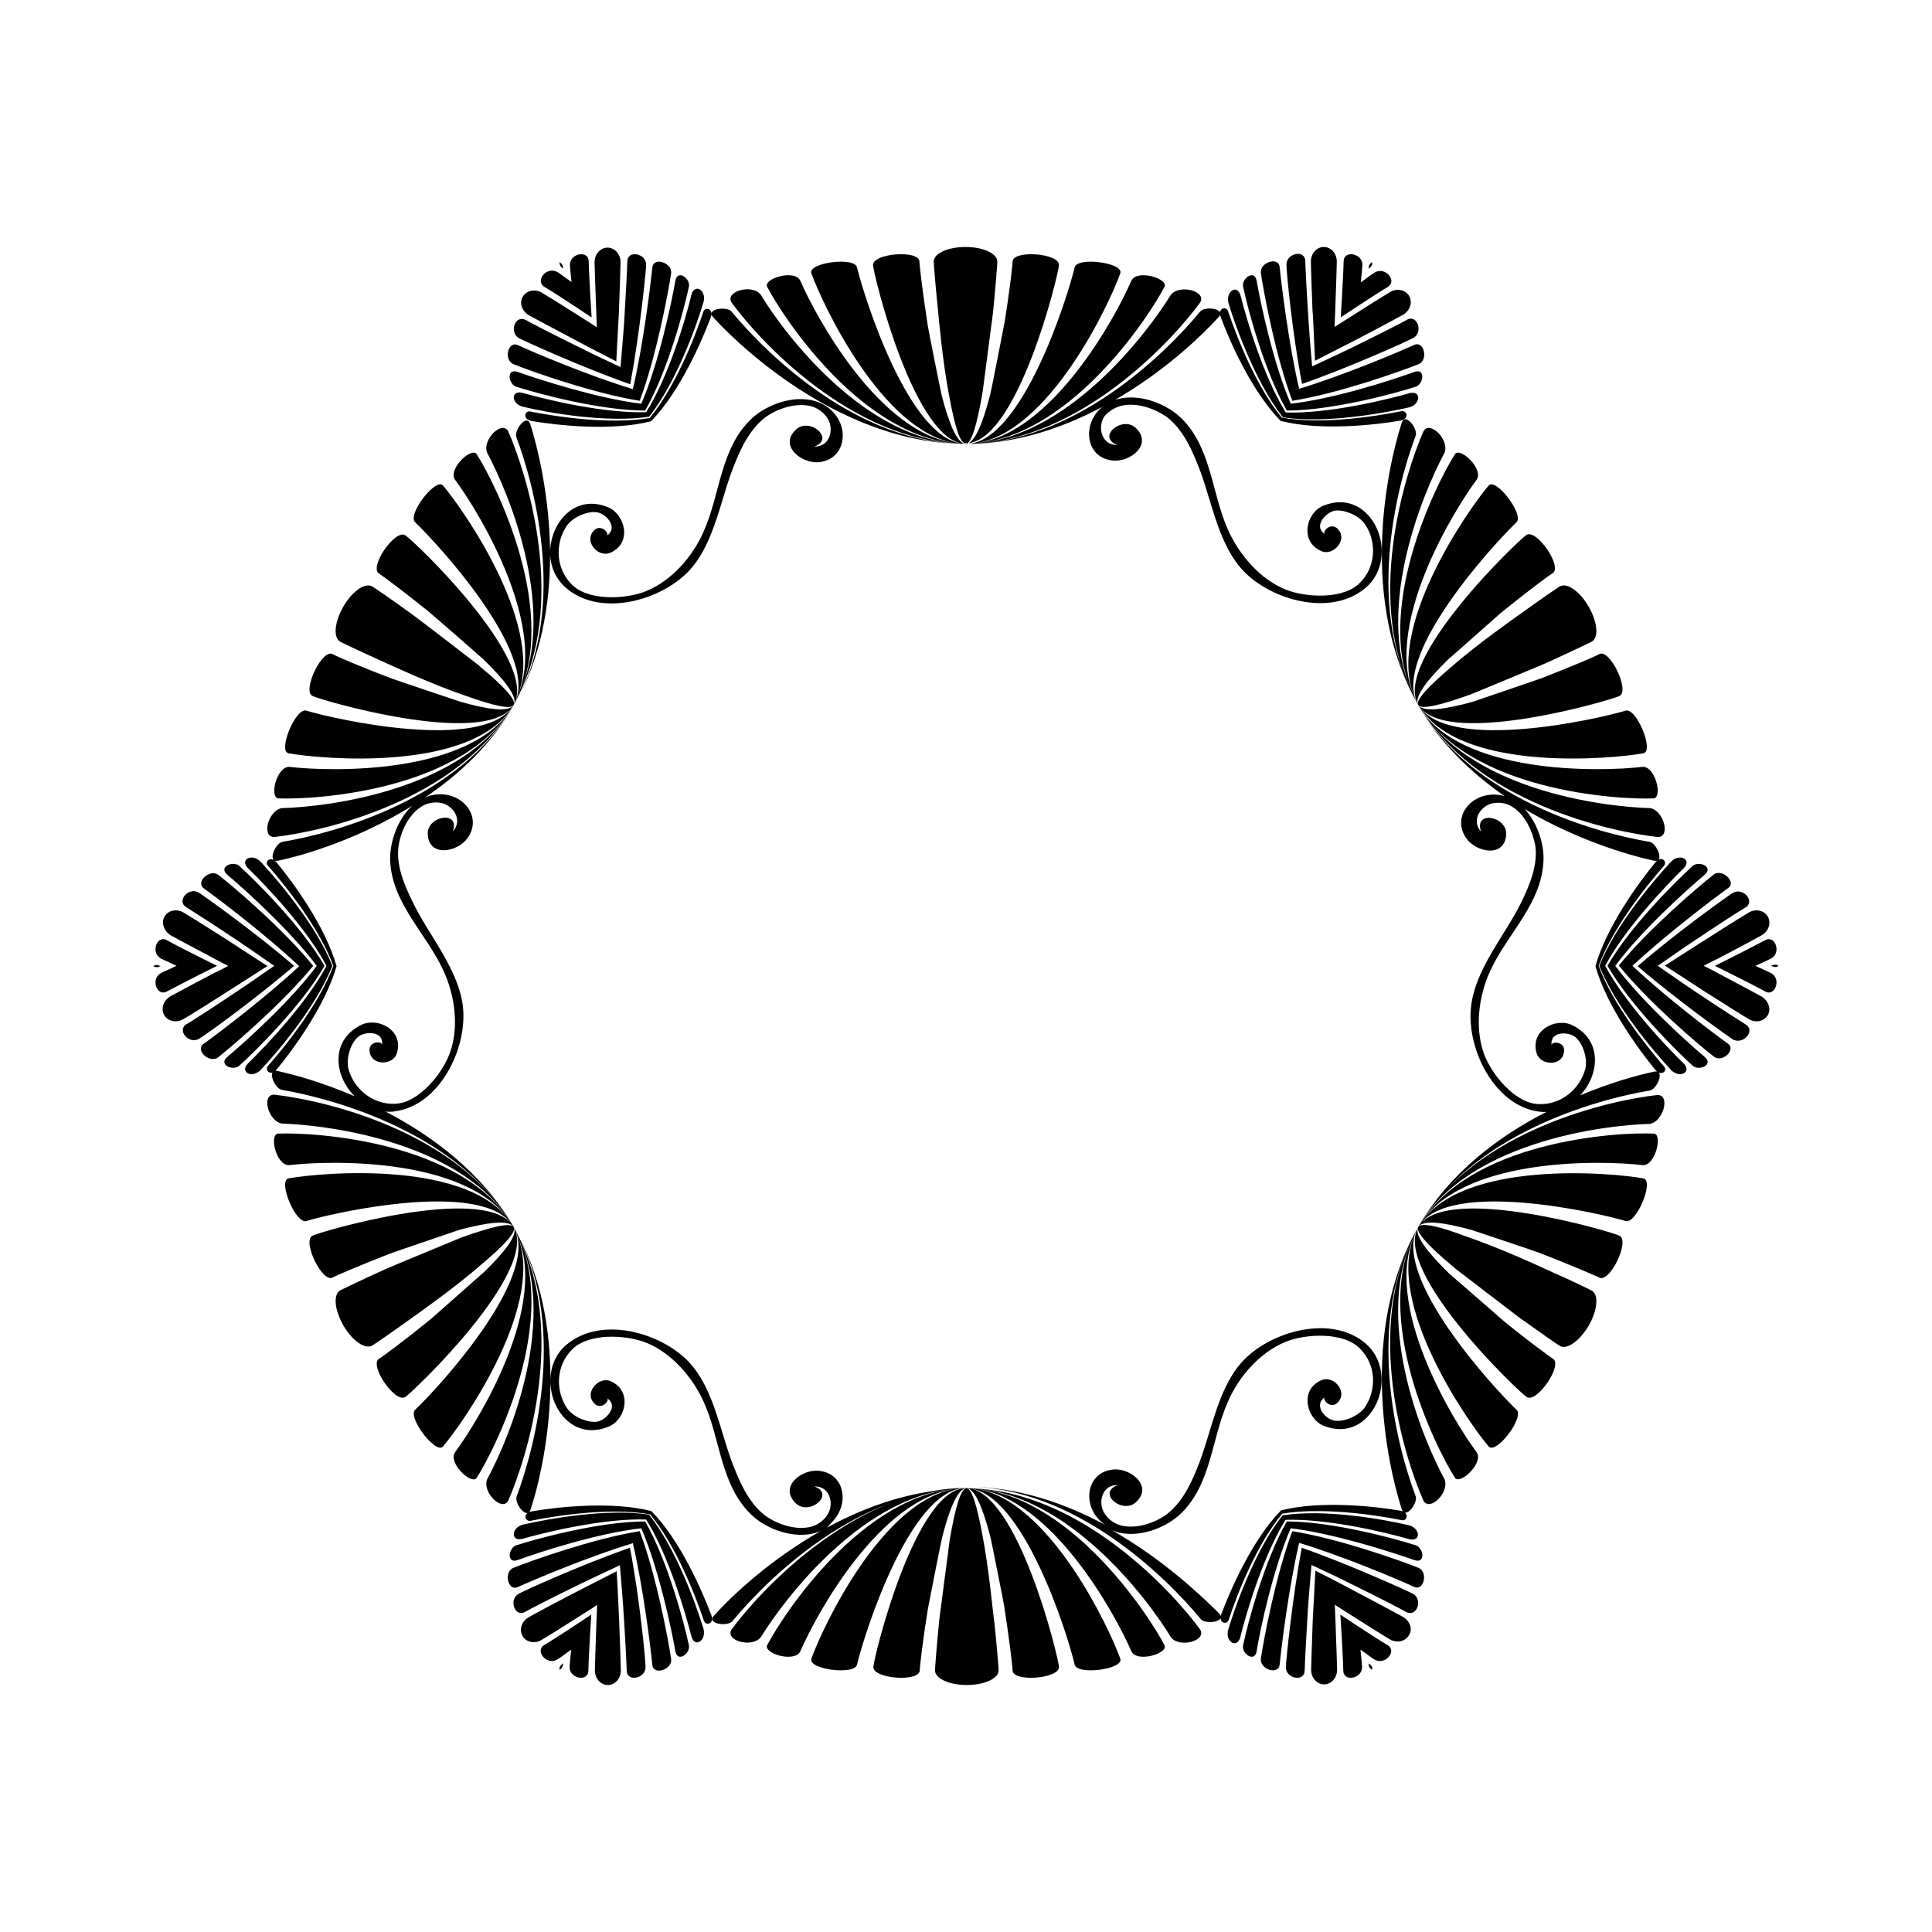 <svg id="Layer_1" xmlns="http://www.w3.org/2000/svg" viewBox="0 0 595.3 595.3"><style>.st0{fill:#010101}</style><path class="st0" d="M158.3 217.2c-17.3 30-59.8 39.2-73.8 40.7-4.1.1-1.8-8.3 2.4-8.9 14.7-.4 56.3-5.7 71.4-31.8-15.3 26.5-61.4 29.3-72.7 28.8-2.6-.8-.2-10.1 3.7-9.7 12.6 1.5 56.5 2.6 69-19.1-.1.2-.2.3-.3.4 0 .1-.1.1-.1.2-12.7 20.3-59.2 16.1-69 14.3-3.4-.7 2.3-14.4 5.6-13.1 9.4 2.8 53.4 12.5 63.2-1-9.6 12.2-59.4-2.4-61.5-3.6-3.1-1.8 3.2-14.8 6.4-12.8.8.5 8.8 4 18.5 7.6.7.3 20.1 6.8 20.7 7 8.4 2.4 15.1 3.4 16.5 1-.9 1.6-6.9 0-14.5-2.7-10.7-3.6-23.7-9.7-25.5-10.5-7.3-3.3-12.8-5.9-13.5-6.3-2.2-1.3-1.7-6.1 1-10.8 2.7-4.7 6.7-7.5 8.9-6.2.7.4 6 4 12.7 8.9 1.2.8 19.6 15 19.6 15 .3.2.9.7.9.8 6.6 5.4 11.3 10.2 10.4 11.8 1.4-2.4-3-7.9-9.4-14.1-.4-.4-16.1-14.1-17-14.8-7.7-6.2-14.2-11-15-11.5-3.4-1.8 4.7-13.7 7.9-11.9 2.2 1.1 41.4 38.6 33.5 52.3.1-.3.3-.5.4-.8 7.1-15.2-23.6-48.6-30.7-55.4-2.8-2.2 6.3-14 8.5-11.4 6.3 7.4 32.5 44.7 22.5 66 10.6-21.9-11.4-57.8-18.8-67.8-2.2-3.1 4.7-9.9 6.6-8 6 9.4 26.1 49.6 12.1 76.2 0 0 0 .1-.1.1 14-26.1-1.9-63.9-8.7-76.6-1.6-4 4.6-10.1 6.5-6.6 5.6 12.8 18.7 53.3 2.2 83.3-.1.3-.3.7-.5 1zM290.2 122c-.2-.6-4.2-20.7-4.3-21.5-1.6-10.2-2.6-18.9-2.6-19.8.2-3.8-14.3-2.7-14.3.9 0 2.5 12.8 55.2 28.7 55.2-2.8 0-5.3-6.4-7.5-14.8zm-26.1-39.5c-.5-3.5-15.2-1.6-14.1 1.7 3.2 9 21.8 49.1 44.7 52.4-23.7-2.9-43.2-38.8-48.1-50.1-1.6-3.5-10.9-.9-10.3 1.7 5.1 9.9 29.9 47.4 59.9 48.5h.1c-29.6-.9-54.4-33.5-61.9-45.9-2.6-3.4-11.1-1.1-9 2.4 8.2 11.3 36.8 42.8 71 43.5h1.2-.9c-16.6-1.5-30.3-44.7-32.6-54.2zm33.5 54.3c-33.2 0-61.4-27.7-72.2-40.8-1.4-1.7-8-.9-5.7 1.7 10.4 11.4 41.3 39.1 77.9 39.1zm77.9-39.1c2.4-2.6-4.2-3.5-5.7-1.7-10.8 13.1-39 40.8-72.2 40.8 36.6 0 67.6-27.7 77.9-39.1zm-5.7-4.5c2.1-3.5-6.3-5.7-9-2.4-7.6 12.3-32.4 44.9-61.9 45.9h.1c30-1.2 54.8-38.6 59.9-48.5.6-2.6-8.7-5.2-10.3-1.7-4.9 11.3-24.4 47.2-48.1 50.1 22.9-3.3 41.5-43.3 44.7-52.4 1.1-3.3-13.6-5.2-14.1-1.7-2.3 9.6-16 52.8-32.7 54.3h-.9 1.2c34.3-.8 62.9-32.3 71.1-43.6zm-43.5-11.6c0-3.6-14.4-4.7-14.3-.9 0 .9-.9 9-2.5 18.8-.2 1.1-4.2 21.6-4.4 22.1-2.2 8.6-4.8 15.2-7.6 15.2 1.9 0 3.6-6.5 5.1-15 0-.1.1-.8.2-1.2 0 0 3-23 3.2-24.5.8-8.2 1.3-14.6 1.3-15.5 0-2.5-4.4-4.5-9.8-4.5s-9.8 2-9.8 4.5c0 .8.5 6.9 1.3 14.8.2 1.9 1.4 16.2 3.6 27.3 1.5 8 3.1 13.9 4.9 13.9 16 .2 28.8-52.5 28.8-55zM446 203.4c.5-.5 15.9-14 16.4-14.5 8-6.5 15-11.7 15.9-12.2 3.4-1.8-4.7-13.7-7.9-11.9-2.1 1.2-41.4 38.7-33.4 52.4-1.4-2.4 2.8-7.7 9-13.8zm21.2-42.4c2.7-2.2-6.3-14-8.5-11.4-6.3 7.4-32.5 44.7-22.5 66-10.6-21.9 11.4-57.8 18.8-67.8 2.2-3.1-4.7-9.9-6.6-8-6 9.4-26.1 49.6-12.1 76.2 0 0 0 .1.1.1-14-26.1 1.9-63.9 8.7-76.6 1.6-4-4.6-10.1-6.5-6.6-5.6 12.8-18.7 53.3-2.2 83.3.2.3.4.7.5 1-.1-.3-.3-.5-.4-.8-7-15.2 23.6-48.6 30.7-55.4zm-31-26.7c.8-2.1-3.2-7.4-4.3-4-4.7 14.6-13.2 55.2 5.1 86.9-16.6-28.7-6.8-67-.8-82.9zm74.6 123.6c4.1.1 1.8-8.3-2.4-8.9-14.7-.4-56.3-5.7-71.4-31.8 17.3 30.1 59.7 39.2 73.8 40.7zM446.6 206c-6.2 5.3-10.5 9.7-9.6 11.2.9 1.6 7.4-.1 15.5-3 .1 0 .8-.3 1.1-.4 0 0 21.5-8.9 22.8-9.5 7.5-3.4 13.3-6.2 14.1-6.6 2.2-1.3 1.7-6.1-1-10.8-2.7-4.7-6.7-7.5-8.9-6.2-.7.4-5.8 3.9-12.2 8.5-1.5 1.1-13.3 9.3-21.8 16.8zm-9.2 11.8c12.7 20.3 59.2 16.1 69 14.3 3.4-.7-2.3-14.4-5.6-13.1-9.4 2.8-53.4 12.5-63.2-1 9.6 12.2 59.4-2.4 61.5-3.6 3.1-1.8-3.2-14.8-6.4-12.8-.8.5-8.3 3.7-17.5 7.3-1 .4-20.8 7.1-21.3 7.3-8.6 2.4-15.5 3.4-16.9 1 .1.2.2.3.3.4 0 .1 0 .2.1.2zm72.3 28.2c2.6-.8.2-10.1-3.7-9.7-12.7 1.5-56.6 2.6-69.1-19.1 15.4 26.5 61.5 29.3 72.8 28.8zM437 378.1c16.6-28.7 54.7-39.3 71.4-42.1 2.2-.4 4.8-6.5 1.3-5.8-5.3 1.1-13.5 3.4-22.8 7.3 5.9-6.3 7-16.9-2.4-21.6-5.1-2.5-13.2 1.6-11 8.7 1.2 3.7 7.4 3.9 8.3.1 1.1-3.9-3.9-4-3.7-2.6-.7-4.5 5.6-4.4 7.7-2.2 2.2 2.2 3.5 6.8 2.6 9.7-1.8 6.3-7.7 10.9-14.3 10.6-7.4-.2-14.8-9.5-17-15.9-2.7-8-1.4-17.7 2.1-25.2 5.3-11.5 16.1-20.9 16.4-34.3.1-5.2-2-11.4-5.8-15.5 15.6 9.3 31.5 14.1 39.8 15.9 3.5.7.9-5.4-1.3-5.8-16.7-2.8-54.8-13.4-71.4-42.1 6.8 11.7 16.5 20.9 26.7 28-1.4-.4-3-.6-4.6-.4-6.7.7-11.4 7.4-7.2 13.4 3.1 4.4 11.9 6.1 12.3-1.2.2-5.8-10.2-7.4-7.7-.8-3.4-3.6.1-8.6 4.3-8.9 2.1-.2 4 .3 5.6 1.4 3.8 2.5 6.1 7.7 6.8 12 .7 5.8-1.7 11.8-4.2 16.9-5.1 10.6-14.7 21.1-15.7 33.2-1.1 12.5 7.2 29.6 20.8 31.6.8.1 1.7.2 2.5.1-14.7 7.5-30 18.9-39.5 35.5-.2.3-.4.7-.6 1-16.5 30-3.5 70.5 2.2 83.3 2 3.5 8.1-2.6 6.5-6.6-6.9-12.7-22.7-50.5-8.7-76.6 0 0 0 .1-.1.1-14 26.6 6.1 66.8 12.1 76.2 1.9 1.8 8.8-4.9 6.6-8-7.4-10-29.4-45.9-18.8-67.8-10 21.3 16.2 58.6 22.5 66 2.3 2.6 11.3-9.2 8.5-11.4-7.1-6.8-37.7-40.2-30.7-55.4.2-.3.3-.6.5-.8-7.9 13.7 31.3 51.2 33.5 52.4 3.2 1.8 11.3-10.2 7.9-11.9-.8-.5-7.4-5.3-15-11.5-.8-.7-16.6-14.5-17-14.8-6.4-6.3-10.8-11.8-9.4-14.2-.9 1.6 3.8 6.4 10.4 11.9 0 0 .7.5.9.8 0 0 18.4 14.1 19.6 15 6.7 4.8 12 8.5 12.7 8.9 2.2 1.3 6.1-1.5 8.9-6.2 2.7-4.7 3.2-9.5 1-10.8-.7-.4-6.2-3.1-13.5-6.3-1.7-.8-14.8-6.9-25.5-10.5-7.6-2.9-13.6-4.4-14.5-2.8 1.4-2.4 8.1-1.4 16.5.9.6.2 20.1 6.7 20.7 7 9.7 3.7 17.6 7.2 18.5 7.6 3.2 2 9.5-11 6.4-12.8-2.1-1.2-51.9-15.8-61.5-3.6 9.8-13.5 53.8-3.8 63.2-1 3.3 1.3 9-12.4 5.6-13.1-9.7-1.8-56.2-5.9-69 14.3 0 .1-.1.1-.1.2-.1.2-.2.3-.3.5 12.5-21.7 56.4-20.6 69.1-19.1 3.8.4 6.2-9 3.7-9.7-11.4-.6-57.5 2.2-72.8 28.8zm71.3-31.8c4.2-.6 6.5-9 2.4-8.9-14 1.5-56.5 10.7-73.8 40.7 15.2-26.1 56.8-31.4 71.4-31.8zM431.9 465c1.1 3.4 5.1-1.9 4.3-4-6-15.9-15.8-54.2.8-82.9-18.3 31.7-9.8 72.3-5.1 86.9zm-126.8 8.3c.2.6 4.2 20.7 4.3 21.5 1.6 10.2 2.6 18.9 2.6 19.8-.2 3.8 14.3 2.7 14.3-.9 0-2.5-12.8-55.2-28.7-55.2 2.8 0 5.3 6.4 7.5 14.8zm26 39.5c.5 3.5 15.2 1.6 14.1-1.7-3.2-9-21.8-49.1-44.7-52.4 23.7 2.9 43.2 38.8 48.1 50.1 1.6 3.5 10.9.9 10.3-1.7-5.1-9.9-29.9-47.4-59.9-48.5h-.1c29.6.9 54.4 33.5 61.9 45.9 2.6 3.4 11.1 1.1 9-2.4-8.2-11.3-36.8-42.8-71-43.5h-1.2.9c16.7 1.4 30.4 44.7 32.6 54.2zm11.5-41.3c6.7 2.9 15.7-.1 20.8-4.7 9.9-9.1 9.8-23.4 15-35 3.3-7.6 9.7-15 17.6-18.3 6.3-2.6 18.2-3.2 23.2 2.2 4.6 4.7 5.1 12.1 1.5 17.7-1.7 2.6-5.9 4.6-9 4.4-3.1-.1-7.3-4.8-3.4-7.3-1.2.7 2.2 4.4 4.4 1 2.2-3.2-2-7.8-5.6-6.2-6.8 3-4.5 11.8.7 14 15.1 6.1 24.1-15.9 12.9-25.4-10.5-8.9-28.8-3.8-37.5 5.2-8.3 8.7-9.9 22.9-14.5 33.7-2.1 5.3-5.1 11-9.9 14.3-3.7 2.4-9.1 4.1-13.5 2.9-1.8-.5-3.5-1.6-4.7-3.3-2.6-3.4-1.1-9.3 3.8-9.1-6.6 2.4 1.5 9.2 5.7 5.2 5.3-5-1.9-10.6-7.2-10-7.3.8-9.2 8.8-5.3 14.2.9 1.2 1.9 2.2 3 2.9-12.4-6.7-27.1-11.8-42.8-11.8 33.2 0 61.4 27.7 72.2 40.8 1.4 1.7 8 .9 5.7-1.7-5.8-5.8-17.6-16.9-33.1-25.7zm-117.2 30.6c-2.1 3.5 6.3 5.7 9 2.4 7.6-12.3 32.4-44.9 61.9-45.9h-.1c-30 1.2-54.8 38.6-59.9 48.5-.6 2.6 8.7 5.2 10.3 1.7 4.9-11.3 24.4-47.2 48.1-50.1-22.9 3.3-41.5 43.3-44.7 52.4-1.1 3.3 13.6 5.2 14.1 1.7 2.3-9.6 16-52.8 32.7-54.3h.9-1.2c-34.2.8-62.8 32.3-71.1 43.6zm77.2-29.7c-1.5-8-3.1-13.9-4.9-13.9-15.8 0-28.6 52.7-28.6 55.2 0 3.6 14.4 4.7 14.3.9 0-.9.9-9 2.5-18.8.2-1.1 4.2-21.6 4.4-22.1 2.2-8.6 4.8-15.2 7.6-15.2-1.9 0-3.6 6.5-5.1 15 0 .1-.1.8-.2 1.2 0 0-3 23-3.2 24.5-.8 8.2-1.3 14.6-1.3 15.5 0 2.5 4.4 4.5 9.8 4.5s9.8-2 9.8-4.5c0-.8-.5-6.9-1.3-14.8-.4-2-1.6-16.4-3.8-27.5zm-144.3-94.3c-9.6-16.6-24.9-28-39.5-35.6 1 .1 2.1.1 3.1-.1 13.6-2 21.9-19.1 20.8-31.6-1.1-12-10.7-22.6-15.7-33.2-2.5-5.1-5-11.1-4.2-16.9.6-4.3 3-9.5 6.8-12 1.6-1.1 3.5-1.6 5.6-1.4 4.2.3 7.7 5.3 4.3 8.9 2.5-6.5-7.9-5-7.7.8.3 7.3 9.2 5.6 12.3 1.2 4.2-6-.5-12.7-7.2-13.4-2.1-.2-4.1.1-5.9.9 10.5-7.1 20.5-16.4 27.4-28.4-16.6 28.7-54.7 39.3-71.4 42.1-2.2.4-4.8 6.5-1.3 5.8 8.6-1.8 25.2-6.9 41.3-16.9-4.4 4-6.8 10.8-6.8 16.4.3 13.4 11.1 22.8 16.4 34.3 3.5 7.5 4.9 17.2 2.1 25.2-2.2 6.4-9.6 15.7-17 15.9-6.5.3-12.5-4.2-14.3-10.6-.8-3 .4-7.5 2.6-9.7 2.1-2.2 8.4-2.3 7.7 2.2.2-1.4-4.8-1.3-3.7 2.6 1 3.8 7.2 3.6 8.3-.1 2.2-7.1-5.9-11.2-11-8.7-9.7 4.8-8.3 15.8-2 22-9.7-4.2-18.3-6.6-23.8-7.8-3.5-.7-.9 5.4 1.3 5.8 16.8 2.9 54.9 13.6 71.5 42.3-17.3-30.1-59.8-39.3-73.8-40.8-4.1-.1-1.8 8.3 2.4 8.9 14.7.5 56.3 5.8 71.4 31.9-15.3-26.5-61.4-29.3-72.8-28.8-2.6.8-.2 10.1 3.7 9.7 12.7-1.5 56.6-2.6 69.1 19.1 0-.1-.1-.1-.1-.2-.1-.1-.1-.2-.2-.3 0-.1-.1-.1-.1-.2-12.7-20.3-59.2-16.1-69-14.3-3.4.7 2.3 14.4 5.6 13.1 9.4-2.8 53.4-12.5 63.2 1-9.6-12.2-59.4 2.4-61.5 3.6-3.1 1.8 3.2 14.8 6.4 12.8.8-.5 8.3-3.7 17.5-7.3 1-.4 20.8-7.1 21.3-7.3 8.5-2.3 15.5-3.3 16.9-.9-.9-1.6-7.4.1-15.5 3-.1 0-.8.3-1.1.4 0 0-21.5 8.9-22.8 9.5-7.5 3.4-13.3 6.2-14.1 6.6-2.2 1.3-1.7 6.1 1 10.8 2.7 4.7 6.7 7.5 8.9 6.2.7-.4 5.8-3.9 12.2-8.5 1.5-1.1 13.3-9.3 21.8-16.8 6.2-5.2 10.5-9.7 9.6-11.2 1.4 2.4-2.9 7.8-9.1 13.8-.5.5-15.9 14-16.4 14.5-8 6.5-15 11.7-15.9 12.2-3.4 1.8 4.7 13.7 7.9 11.9 2.2-1.3 41.4-38.7 33.5-52.4.1.3.3.5.4.8 7.1 15.2-23.5 48.6-30.7 55.4-2.7 2.2 6.3 14 8.5 11.4 6.3-7.4 32.5-44.7 22.5-66 10.6 21.9-11.4 57.8-18.8 67.8-2.2 3.1 4.7 9.9 6.6 8 6-9.4 26.1-49.6 12.1-76.2 0 0 0-.1-.1-.1 14 26.1-1.8 63.9-8.7 76.6-1.6 4 4.6 10.1 6.5 6.6 5.6-12.8 18.7-53.3 2.2-83.3-.1-.3-.3-.7-.5-1zm1.6-273.9c1.3.7 19.4 9 34.3 14.2 2.9-15.5 4.9-35.3 4.9-36.8 0-3.6-5.9-4.7-5.8-.9 0 .9-.4 9-1 18.8 0 .6-.6 7.6-1.1 13.6-5.2-2.4-11-5.2-11.3-5.4-9.2-4.5-16.9-8.5-17.7-9-3.4-2-5.5 3.6-2.3 5.5zm37.7 20.2c-13.3-1.6-31-7.3-38.1-9.8-3.4-1.2-3 3.4-.6 4.5 6.5 2.1 25.9 7.4 39.9 7.4 7-12.2 12.1-31.6 13.5-38.3.3-2.6-3.6-5.2-4.2-1.7-1.3 7.4-5.2 25.6-10.5 37.9zm-39.4-12.2c5.7 2.3 24.6 9 38.9 11.3 5.1-13.5 8.8-33.3 9.7-39.3.4-3.3-5.6-5.2-5.8-1.7-.6 5.7-2.8 23.7-6 37.4-13.5-4.1-30.1-11.1-35.3-13.5-3.2-1.6-4.6 4.5-1.5 5.8zm40.9 14.8c-12.8.4-30.2-3.7-38.3-6-3.5-.7-3.2 3.4.2 4.3 7.9 1.9 26 5.1 39 3.1 8.2-10.3 14.5-27.6 16.8-35.4.9-3.5-2.6-5.7-3.7-2.4-2 8.4-7.2 25.6-14 36.4zm-25.8-44.4c.1.1.2.1.2.2v-.3c-.1-.9-.5-1.4-1.1-1.7 0 .6.2 1.3.9 1.8zm-10.4 14.5c.7.4 6.1 3.3 13.1 7 1.1.6 7.1 3.8 14 7.3l-.1-.2c.3-6.5.8-14.2.8-14.9.3-8.2.5-14.6.5-15.5 0-2.5-1.8-4.5-4-4.5s-4 2-4 4.5c0 .8.2 6.9.5 14.8 0 .6.1 2.5.2 5.2l.1.1c-2.1-1.4-3.6-2.3-3.9-2.5-6.9-4.4-12.4-7.8-13.1-8.2-2.2-1.3-4.8-.7-5.9 1.2-1.2 1.8-.3 4.4 1.8 5.7zm5-8.6c.8.4 6.9 4.3 14.4 9.3-.6-9-.9-16.2-.9-17.1.1-3.8-5.8-2.7-5.8.9 0 .4.2 2.4.5 5.3-2.4-1.7-4-2.9-4.4-3.1-3.3-1.8-7.1 2.8-3.8 4.7zm32.3 40.3c-11.8 2-27.8-.2-36.8-2-1.8-.4-2.4 2.4.3 2.9 8.1 1.4 24.8 3.2 36.9.1 8.8-9 15.5-24.3 18.4-32 1-2.6-1.7-3.5-2.3-1.7-2.8 8.5-8.9 23.5-16.5 32.7zm196.3-2.3c14 0 33.4-5.3 39.9-7.4 2.4-1.1 2.7-5.7-.6-4.5-7.1 2.6-24.8 8.3-38.1 9.8-5.3-12.3-9.2-30.5-10.5-37.9-.6-3.5-4.5-.9-4.2 1.7 1.4 6.7 6.5 26.1 13.5 38.3zm1.7-3c14.3-2.3 33.2-9 38.9-11.3 3.1-1.2 1.7-7.4-1.4-5.9-5.3 2.4-21.9 9.4-35.4 13.5-3.2-13.7-5.4-31.6-6-37.4-.2-3.5-6.2-1.6-5.8 1.7.9 6.1 4.6 25.9 9.7 39.4zm-3.6 6.2c12.2 3.1 28.8 1.3 36.9-.1 2.8-.5 2.1-3.2.3-2.9-8.9 1.8-25 4.1-36.8 2-7.7-9.2-13.7-24.2-16.6-32.8-.6-1.7-3.3-.9-2.3 1.7 2.9 7.9 9.7 23.1 18.5 32.1zm.7-1.1c13 2 31.1-1.3 39-3.1 3.4-1 3.7-5.1.2-4.4-8.1 2.3-25.5 6.4-38.3 6-6.8-10.9-11.9-28-14-36.2-1.1-3.4-4.5-1.1-3.7 2.4 2.3 7.7 8.6 24.9 16.8 35.3zm9.9-17.3l.1-.2c5.8-3 12.6-6.4 13.3-6.8 7.3-3.8 13-6.9 13.7-7.3 2.2-1.3 3-3.8 1.9-5.8-1.1-1.9-3.8-2.5-5.9-1.2-.7.4-5.9 3.6-12.6 7.9-.5.3-2.1 1.3-4.4 2.8l-.1.1c.1-2.5.2-4.3.2-4.7.3-8.2.5-14.6.5-15.5 0-2.5-1.8-4.5-4-4.5s-4 2-4 4.5c0 .8.2 6.9.5 14.8.2 1.4.4 8.2.8 15.9zm18.5-27.4c-.4.2-2 1.3-4.4 3.1.3-3 .5-4.9.5-5.4 0-3.6-5.9-4.7-5.8-.9 0 .9-.3 8.1-.9 17.1 7.5-5 13.6-8.9 14.4-9.3 3.2-1.9-.6-6.4-3.8-4.6zm-.9-3.1c-.6.3-1 .8-1.1 1.7v.3c.1-.1.2-.1.2-.2.8-.5 1-1.2.9-1.8zm-21.6 37.5c14.9-5.2 33-13.4 34.3-14.2 3.2-1.8 1.1-7.5-2.1-5.5-.8.5-8 4.2-16.8 8.5-.6.3-6.9 3.3-12.3 5.8-.5-5.7-1-12.1-1-12.5-.7-10.2-1.1-18.9-1.1-19.8.1-3.8-5.8-2.7-5.8.9-.1 1.6 1.8 21.4 4.8 36.8zM546 297.5c-.1 0-.2.1-.3.1.1 0 .2.1.3.1.8.4 1.5.3 2-.1-.5-.4-1.2-.5-2-.1zm-.2 2.4c-.4-.2-2.2-1.1-4.9-2.3 2.7-1.2 4.5-2.1 4.9-2.3 3.2-1.8 1.1-7.5-2.1-5.5-.8.4-7.2 3.8-15.3 7.8 8.1 4 14.5 7.3 15.3 7.8 3.2 2 5.3-3.7 2.1-5.5zm-13.5 21.6c-4.7-3.4-19.1-14.3-29.3-23.9 10.3-9.6 24.7-20.5 29.4-23.9 2.9-1.9-1.8-6.2-4.4-4.2-4.8 3.8-20.1 16.8-29.2 28 9.1 11.2 24.4 24.3 29.2 28 2.6 2.2 7.2-2.1 4.3-4zm-39.7-23.9c4.1-11.2 14.1-24 20.1-30.8 1.2-1.4-.9-3.3-2.6-1.1-5.3 6.4-15.1 19.9-18.5 32 3.4 12.1 13.2 25.6 18.5 32 1.8 2.1 3.9.2 2.6-1.1-6-7-16-19.7-20.1-31zm2 0c6-11.3 18.3-24.3 24.3-30.2 2.4-2.6-1.3-4.5-3.9-2-5.5 5.9-17.4 19.9-22.2 32.2 4.8 12.3 16.7 26.3 22.2 32.2 2.6 2.5 6.3.6 3.9-2-6-5.8-18.2-18.9-24.3-30.2zm48.1 9.4c-.7-.4-6.1-3.3-13.1-7-.5-.3-2.2-1.2-4.6-2.4h-.1c2.2-1.1 3.8-2 4.2-2.1 7.3-3.8 13-6.9 13.7-7.3 2.2-1.3 3-3.8 1.9-5.8-1.1-1.9-3.8-2.5-5.9-1.2-.7.4-5.9 3.6-12.6 7.9-1.1.7-6.8 4.3-13.3 8.5h.2c5.5 3.6 11.9 7.7 12.6 8.2 6.9 4.4 12.4 7.8 13.1 8.2 2.2 1.3 4.8.7 5.9-1.2 1.1-1.9.2-4.5-2-5.8zm-4.9 8.6c-.8-.5-7.6-4.8-15.8-10.3-.5-.3-6.3-4.3-11.2-7.7 4.7-3.3 10-6.9 10.3-7.1 8.5-5.7 15.8-10.4 16.6-10.8 3.3-1.8-.5-6.4-3.7-4.6-1.3.7-17.5 12.3-29.4 22.6 11.9 10.3 28.1 21.8 29.4 22.6 3.2 1.7 7.1-2.8 3.8-4.7zm-12.5 10.1c-5.8-4.9-19.5-17.3-27.6-28.1 8-10.8 21.8-23.2 27.6-28.1 2.7-2.3-1.5-4.3-3.6-2.8-5.1 4.6-19.4 18.7-26.4 30.9 7 12.1 21.3 26.3 26.4 30.9 2.1 1.5 6.3-.5 3.6-2.8zm-89.9 165.4c-1.3-.7-19.4-9-34.3-14.2-2.9 15.5-4.9 35.3-4.9 36.8 0 3.6 5.9 4.7 5.8.9 0-.9.4-9 1-18.8 0-.6.6-7.6 1.1-13.6 5.2 2.4 11 5.2 11.3 5.4 9.2 4.5 16.9 8.5 17.7 9 3.4 2 5.5-3.7 2.3-5.5zm-37.7-20.2c13.3 1.6 31 7.3 38.1 9.8 3.4 1.2 3-3.4.6-4.5-6.5-2.1-25.9-7.4-39.9-7.4-7 12.2-12.1 31.6-13.5 38.3-.3 2.6 3.6 5.2 4.2 1.7 1.2-7.4 5.2-25.6 10.5-37.9zm39.4 12.2c-5.7-2.3-24.6-9-38.9-11.3-5.1 13.5-8.8 33.3-9.7 39.3-.4 3.3 5.6 5.2 5.8 1.7.6-5.7 2.8-23.7 6-37.4 13.5 4.1 30.1 11.1 35.3 13.5 3.2 1.6 4.5-4.6 1.5-5.8zm-41-14.8c12.8-.4 30.2 3.7 38.3 6 3.5.7 3.2-3.4-.2-4.3-7.9-1.9-26-5.1-39-3.1-8.2 10.3-14.5 27.6-16.8 35.4-.9 3.5 2.6 5.7 3.7 2.4 2.1-8.5 7.3-25.6 14-36.4zm25.8 44.4c-.1-.1-.2-.1-.2-.2v.3c.1.9.5 1.4 1.1 1.7.1-.7-.1-1.3-.9-1.8zm10.4-14.5c-.7-.4-6.1-3.3-13.1-7-1.1-.6-7.1-3.8-14-7.3l.1.2c-.3 6.5-.8 14.2-.8 14.9-.3 8.2-.5 14.6-.5 15.5 0 2.5 1.8 4.5 4 4.5s4-2 4-4.5c0-.8-.2-6.9-.5-14.8 0-.6-.1-2.5-.2-5.2l-.1-.1c2.1 1.4 3.6 2.3 3.9 2.5 6.9 4.4 12.4 7.8 13.1 8.2 2.2 1.3 4.8.7 5.9-1.2 1.3-1.8.4-4.4-1.8-5.7zm-4.9 8.6c-.8-.4-6.9-4.3-14.4-9.3.6 9 .9 16.2.9 17.1-.1 3.8 5.8 2.7 5.8-.9 0-.4-.2-2.4-.5-5.4 2.4 1.7 4 2.9 4.4 3.1 3.3 1.8 7.1-2.8 3.8-4.6zm-32.3-40.4c11.8-2 27.8.2 36.8 2 1.8.4 2.4-2.4-.3-2.9-8.1-1.4-24.8-3.2-36.9-.1-8.8 9-15.5 24.3-18.4 32-1 2.6 1.7 3.5 2.3 1.7 2.8-8.5 8.8-23.5 16.5-32.7zm-196.3 2.4c-14 0-33.4 5.3-39.9 7.4-2.4 1.1-2.7 5.7.6 4.5 7.1-2.6 24.8-8.3 38.1-9.8 5.3 12.3 9.2 30.5 10.5 37.9.6 3.5 4.5.9 4.2-1.7-1.4-6.7-6.5-26.1-13.5-38.3zm-1.7 3c-14.3 2.3-33.2 9-38.9 11.3-3.1 1.2-1.7 7.4 1.4 5.9 5.3-2.4 21.9-9.4 35.4-13.5 3.2 13.7 5.4 31.6 6 37.4.2 3.5 6.2 1.6 5.8-1.7-.9-6.1-4.6-25.9-9.7-39.4zm3.6-6.2c-12.2-3.1-28.8-1.3-36.9.1-2.8.5-2.1 3.2-.3 2.9 8.9-1.8 25-4.1 36.8-2 7.7 9.2 13.7 24.2 16.6 32.8.6 1.7 3.3.9 2.3-1.7-3-7.9-9.7-23.2-18.5-32.1zm-.7 1.1c-13-2-31.1 1.3-39 3.1-3.4 1-3.7 5.1-.2 4.4 8.1-2.3 25.5-6.4 38.3-6 6.8 10.9 11.9 28 14 36.2 1.1 3.4 4.5 1.1 3.7-2.4-2.3-7.7-8.6-25-16.8-35.3zM190 484l-.1.2c-5.8 3-12.6 6.4-13.3 6.8-7.3 3.8-13 6.9-13.7 7.3-2.2 1.3-3 3.8-1.9 5.8 1.1 1.9 3.8 2.5 5.9 1.2.7-.4 5.9-3.6 12.6-7.9.5-.3 2.1-1.3 4.4-2.8l.1-.1c-.1 2.5-.2 4.3-.2 4.7-.3 8.2-.5 14.6-.5 15.5 0 2.5 1.8 4.5 4 4.5s4-2 4-4.5c0-.8-.2-6.9-.5-14.8-.1-1.4-.3-8.2-.8-15.9zm-18.4 27.4c.4-.2 2-1.3 4.4-3.1-.3 3-.5 4.9-.5 5.4 0 3.6 5.9 4.7 5.8.9 0-.9.3-8.1.9-17.1-7.5 5-13.6 8.9-14.4 9.3-3.2 1.8.6 6.4 3.8 4.6zm.8 3.1c.6-.3 1-.8 1.1-1.7v-.3c-.1.1-.2.1-.2.2-.7.5-1 1.1-.9 1.8zm21.7-37.6c-14.9 5.2-33 13.4-34.3 14.2-3.2 1.8-1.1 7.5 2.1 5.5.8-.5 8-4.2 16.8-8.5.6-.3 6.9-3.3 12.3-5.8.5 5.7 1 12.1 1 12.5.7 10.2 1.1 18.9 1.1 19.8-.1 3.8 5.8 2.7 5.8-.9.1-1.5-1.8-21.3-4.8-36.8zM100 297.6c-7-12.1-21.3-26.3-26.4-30.9-2.1-1.5-6.3.5-3.6 2.8 5.8 4.9 19.5 17.3 27.6 28.1-8 10.8-21.8 23.2-27.6 28.1-2.7 2.3 1.5 4.3 3.6 2.8 5.1-4.6 19.4-18.7 26.4-30.9zm-3.5 0c-9.1-11.2-24.4-24.3-29.2-28-2.6-2-7.3 2.2-4.4 4.2 4.7 3.4 19.1 14.3 29.3 23.9-10.3 9.6-24.7 20.5-29.4 23.9-2.9 1.9 1.8 6.2 4.4 4.2 4.9-3.9 20.2-17 29.3-28.2zm-11.3 32c5.3-6.4 15.1-19.9 18.5-31.9-3.4-12.1-13.2-25.6-18.5-32-1.8-2.1-3.9-.2-2.6 1.1 6 6.8 16 19.6 20.1 30.8-4.1 11.2-14.1 24-20.1 30.8-1.2 1.4.8 3.3 2.6 1.2zm-36-31.8c.1 0 .2-.1.3-.1-.1 0-.2-.1-.3-.1-.8-.4-1.5-.3-2 .1.6.3 1.2.5 2 .1zm20 8.3c1.1-.7 6.8-4.3 13.3-8.5h-.2c-5.5-3.6-11.9-7.7-12.6-8.2-6.9-4.4-12.4-7.8-13.1-8.2-2.2-1.3-4.8-.7-5.9 1.2-1.1 1.9-.2 4.5 1.9 5.8.7.4 6.1 3.3 13.1 7 .5.3 2.2 1.2 4.6 2.4h.1c-2.2 1.1-3.8 2-4.2 2.1-7.3 3.8-13 6.9-13.7 7.3-2.2 1.3-3 3.8-1.9 5.8 1.1 1.9 3.8 2.5 5.9 1.2.8-.4 6-3.6 12.7-7.9zm-17.6-.7c.8-.4 7.2-3.8 15.3-7.8-8.1-4-14.5-7.3-15.3-7.8-3.2-2-5.3 3.7-2.1 5.5.4.2 2.2 1.1 4.9 2.3-2.7 1.2-4.5 2.1-4.9 2.3-3.2 1.8-1.1 7.5 2.1 5.5zm50.8-7.8c-4.8-12.3-16.7-26.3-22.2-32.2-2.6-2.5-6.3-.6-3.9 2 6.1 5.9 18.3 18.9 24.3 30.2-6 11.3-18.3 24.3-24.3 30.2-2.4 2.6 1.3 4.5 3.9 2 5.5-5.8 17.4-19.9 22.2-32.2zm-11.8 0c-11.9-10.3-28.1-21.8-29.4-22.6-3.2-1.8-7 2.8-3.7 4.6.8.5 7.6 4.8 15.8 10.3.5.3 6.3 4.3 11.2 7.7-4.7 3.3-10 6.9-10.3 7.1-8.5 5.7-15.8 10.4-16.6 10.8-3.3 1.8.5 6.4 3.7 4.6 1.2-.6 17.4-12.2 29.3-22.5zm254.7-172.5c4.4-1.2 9.8.5 13.5 2.9 4.9 3.3 7.8 9.1 9.9 14.3 4.6 10.8 6.2 25 14.5 33.7 8.7 9 26.9 14.1 37.5 5.2 11.3-9.5 2.2-31.5-12.9-25.4-5.3 2.1-7.5 11-.7 14 3.5 1.6 7.8-3 5.6-6.2-2.2-3.4-5.6.3-4.4 1-3.9-2.4.4-7.1 3.4-7.3 3.1-.2 7.4 1.8 9 4.4 3.6 5.5 3.1 13-1.5 17.7-5 5.4-16.9 4.8-23.2 2.2-7.8-3.2-14.2-10.7-17.6-18.3-5.2-11.6-5.1-25.9-15-35-6.7-6-19.8-9.1-25.9-.6-3.8 5.5-2 13.4 5.3 14.2 5.4.6 12.5-4.9 7.2-10-4.2-4-12.3 2.8-5.7 5.2-4.9.2-6.4-5.7-3.8-9.1 1.3-1.3 2.9-2.4 4.8-2.9zm-170.7 56.2c10.5 8.9 28.8 3.8 37.5-5.2 8.3-8.7 9.9-22.9 14.5-33.7 2.1-5.3 5.1-11 9.9-14.3 3.7-2.4 9.1-4.1 13.5-2.9 1.8.5 3.5 1.6 4.7 3.3 2.6 3.4 1.1 9.3-3.8 9.1 6.6-2.4-1.5-9.2-5.7-5.2-5.3 5 1.9 10.6 7.2 10 7.3-.8 9.2-8.8 5.3-14.2-6.1-8.5-19.3-5.4-25.9.6-9.9 9.1-9.8 23.4-15 35-3.3 7.6-9.7 15-17.6 18.3-6.3 2.6-18.2 3.2-23.2-2.2-4.6-4.7-5.1-12.1-1.5-17.7 1.7-2.6 5.9-4.6 9-4.4 3.1.1 7.3 4.8 3.4 7.3 1.2-.7-2.2-4.4-4.4-1-2.2 3.2 2 7.8 5.6 6.2 6.8-3 4.5-11.8-.7-14-10.2-4.2-17.7 4.6-17.9 13.7-.2-16.9-3.7-31.7-6.1-39.3-1.1-3.4-5.1 1.9-4.3 4 6 15.9 15.8 54.2-.8 82.9 8.5-14.8 11.2-31.5 11.2-46.6.2 3.6 1.7 7.5 5.1 10.3zm83.1 286.1c3.8-5.5 2-13.4-5.3-14.2-5.4-.6-12.5 4.9-7.2 10 4.2 4 12.3-2.8 5.7-5.2 4.9-.2 6.4 5.7 3.8 9.1-1.2 1.7-2.9 2.8-4.7 3.3-4.4 1.2-9.8-.5-13.5-2.9-4.9-3.3-7.8-9.1-9.9-14.3-4.6-10.8-6.2-25-14.5-33.7-8.7-9-26.9-14.1-37.5-5.2-3.4 2.8-4.9 6.8-5 10.7 0-15.2-2.7-32-11.2-46.8 16.6 28.7 6.7 67 .8 82.9-.8 2.1 3.2 7.4 4.3 4 2.5-7.6 6-22.4 6.1-39.3.1 9.1 7.6 18 17.9 13.8 5.3-2.1 7.5-11 .7-14-3.5-1.6-7.8 3-5.6 6.2 2.2 3.4 5.6-.3 4.4-1 3.9 2.4-.4 7.1-3.4 7.3-3.1.2-7.4-1.8-9-4.4-3.6-5.5-3.1-13 1.5-17.7 5-5.4 16.9-4.8 23.2-2.2 7.8 3.2 14.2 10.7 17.6 18.3 5.2 11.6 5.1 25.9 15 35 5.2 4.7 14.4 7.6 21.1 4.6-15.6 8.8-27.4 19.9-33 26.1-2.4 2.6 4.2 3.5 5.7 1.7 10.8-13.1 39-40.8 72.2-40.8-15.8 0-30.6 5.2-43.1 12 .9-1 2-2 2.9-3.3z"/></svg>